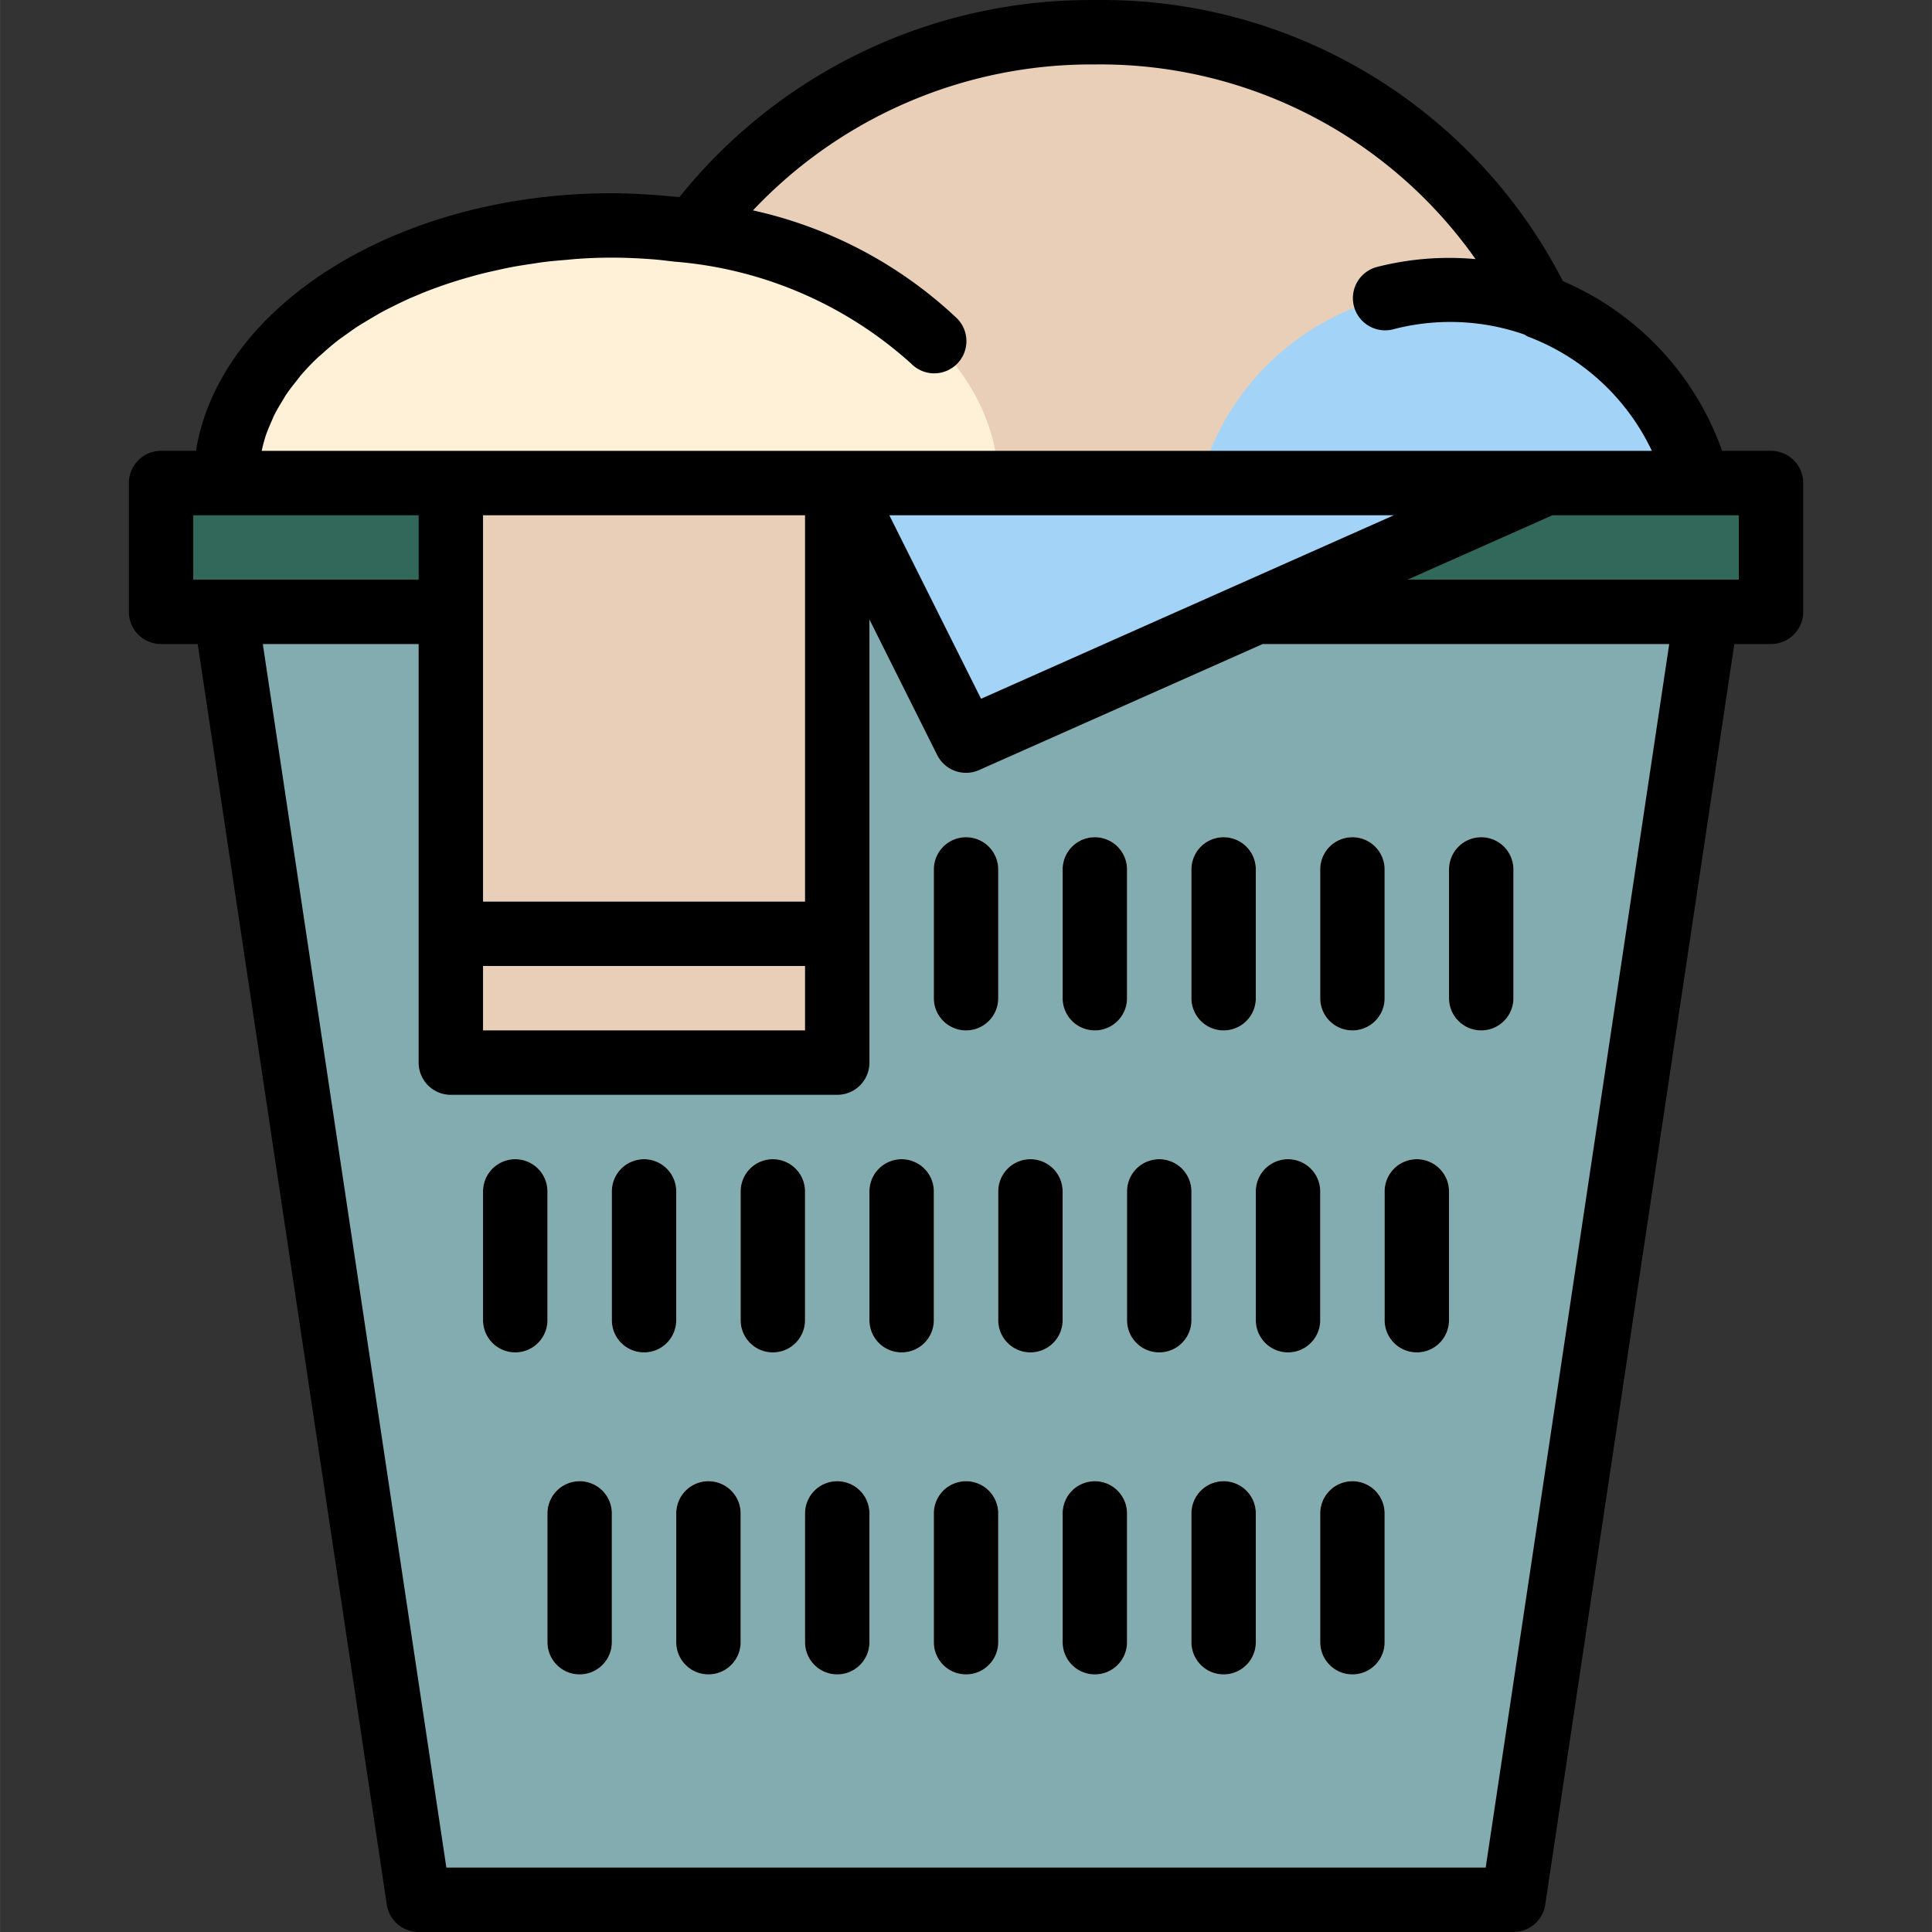 <svg height="640" viewBox="-32 0 480 480.013" width="640" xmlns="http://www.w3.org/2000/svg"><rect x="-32" y="0" width="480" height="480.013" fill="#333333" stroke="none"/><path d="M350.406 76.133C330.02 33.859 286.934 7.273 240.008 8.012A122.411 122.411 0 0 0 140.43 57.5a142.924 142.924 0 0 0-20.422-1.488c-53.016 0-96 28.656-96 64s42.984 64 96 64c6.832-.004 13.66-.5 20.422-1.489a122.39 122.39 0 0 0 99.578 49.489 124.06 124.06 0 0 0 84.137-32.192c1.285.075 2.558.192 3.863.192 30.879-.09 57.293-22.223 62.785-52.61 5.496-30.39-11.492-60.367-40.387-71.27zm0 0" fill="#e9cfb7"/><path d="M392.008 136.012c0 35.347-28.656 64-64 64-35.348 0-64-28.653-64-64 0-35.344 28.652-64 64-64 35.344 0 64 28.656 64 64zm0 0" fill="#a3d4f7"/><path d="M216.008 120.012c0-35.344-42.98-64-96-64s-96 28.656-96 64c0 35.347 42.98 64 96 64s96-28.653 96-64zm0 0" fill="#fef1d8"/><path d="M344.008 472.012h-272l-48-320h368zm0 0" fill="#83acb1"/><g fill="#e9cfb7"><path d="M224.008 336.012c-4.418 0-8-3.578-8-8v-32a8 8 0 0 1 16 0v32c0 4.422-3.582 8-8 8zm0 0M256.008 336.012c-4.418 0-8-3.578-8-8v-32a8 8 0 0 1 16 0v32c0 4.422-3.582 8-8 8zm0 0M288.008 336.012c-4.418 0-8-3.578-8-8v-32a8 8 0 0 1 16 0v32c0 4.422-3.582 8-8 8zm0 0M320.008 336.012c-4.418 0-8-3.578-8-8v-32a8 8 0 0 1 16 0v32c0 4.422-3.582 8-8 8zm0 0M96.008 336.012c-4.418 0-8-3.578-8-8v-32a8 8 0 0 1 16 0v32c0 4.422-3.582 8-8 8zm0 0M128.008 336.012c-4.418 0-8-3.578-8-8v-32a8 8 0 0 1 16 0v32c0 4.422-3.582 8-8 8zm0 0M160.008 336.012c-4.418 0-8-3.578-8-8v-32a8 8 0 0 1 16 0v32c0 4.422-3.582 8-8 8zm0 0M192.008 336.012c-4.418 0-8-3.578-8-8v-32a8 8 0 0 1 16 0v32c0 4.422-3.582 8-8 8zm0 0M208.008 256.012c-4.418 0-8-3.578-8-8v-32a8 8 0 0 1 16 0v32c0 4.422-3.582 8-8 8zm0 0M240.008 256.012c-4.418 0-8-3.578-8-8v-32a8 8 0 0 1 16 0v32c0 4.422-3.582 8-8 8zm0 0M272.008 256.012c-4.418 0-8-3.578-8-8v-32a8 8 0 0 1 16 0v32c0 4.422-3.582 8-8 8zm0 0M304.008 256.012c-4.418 0-8-3.578-8-8v-32a8 8 0 0 1 16 0v32c0 4.422-3.582 8-8 8zm0 0M336.008 256.012c-4.418 0-8-3.578-8-8v-32a8 8 0 0 1 16 0v32c0 4.422-3.582 8-8 8zm0 0M240.008 416.012c-4.418 0-8-3.578-8-8v-32a8 8 0 0 1 16 0v32c0 4.422-3.582 8-8 8zm0 0M272.008 416.012c-4.418 0-8-3.578-8-8v-32a8 8 0 0 1 16 0v32c0 4.422-3.582 8-8 8zm0 0M304.008 416.012c-4.418 0-8-3.578-8-8v-32a8 8 0 0 1 16 0v32c0 4.422-3.582 8-8 8zm0 0M112.008 416.012c-4.418 0-8-3.578-8-8v-32a8 8 0 0 1 16 0v32c0 4.422-3.582 8-8 8zm0 0M144.008 416.012c-4.418 0-8-3.578-8-8v-32a8 8 0 0 1 16 0v32c0 4.422-3.582 8-8 8zm0 0M176.008 416.012c-4.418 0-8-3.578-8-8v-32a8 8 0 0 1 16 0v32c0 4.422-3.582 8-8 8zm0 0M208.008 416.012c-4.418 0-8-3.578-8-8v-32a8 8 0 0 1 16 0v32c0 4.422-3.582 8-8 8zm0 0"/></g><path d="M8.008 120.012h400v32h-400zm0 0" fill="#326859"/><path d="M208.008 184.012l-32-64h176zm0 0" fill="#a3d4f7"/><path d="M80.008 120.012h96v144h-96zm0 0" fill="#e9cfb7"/><path d="M80.008 224.012h96v16h-96zm0 0" fill="#fff"/><path d="M232.008 296.012a8 8 0 0 0-16 0v32c0 4.422 3.582 8 8 8s8-3.578 8-8zm0 0M264.008 296.012a8 8 0 0 0-16 0v32c0 4.422 3.582 8 8 8s8-3.578 8-8zm0 0M280.008 296.012v32c0 4.422 3.582 8 8 8s8-3.578 8-8v-32a8 8 0 0 0-16 0zm0 0M312.008 328.012c0 4.422 3.582 8 8 8s8-3.578 8-8v-32a8 8 0 0 0-16 0zm0 0M104.008 296.012a8 8 0 0 0-16 0v32c0 4.422 3.582 8 8 8s8-3.578 8-8zm0 0M136.008 296.012a8 8 0 0 0-16 0v32c0 4.422 3.582 8 8 8s8-3.578 8-8zm0 0M168.008 296.012a8 8 0 0 0-16 0v32c0 4.422 3.582 8 8 8s8-3.578 8-8zm0 0M200.008 296.012a8 8 0 0 0-16 0v32c0 4.422 3.582 8 8 8s8-3.578 8-8zm0 0M208.008 256.012c4.418 0 8-3.578 8-8v-32a8 8 0 0 0-16 0v32c0 4.422 3.582 8 8 8zm0 0M240.008 256.012c4.418 0 8-3.578 8-8v-32a8 8 0 0 0-16 0v32c0 4.422 3.582 8 8 8zm0 0M272.008 256.012c4.418 0 8-3.578 8-8v-32a8 8 0 0 0-16 0v32c0 4.422 3.582 8 8 8zm0 0M304.008 256.012c4.418 0 8-3.578 8-8v-32a8 8 0 0 0-16 0v32c0 4.422 3.582 8 8 8zm0 0M336.008 256.012c4.418 0 8-3.578 8-8v-32a8 8 0 0 0-16 0v32c0 4.422 3.582 8 8 8zm0 0M240.008 368.012a8 8 0 0 0-8 8v32c0 4.422 3.582 8 8 8s8-3.578 8-8v-32a8 8 0 0 0-8-8zm0 0M272.008 368.012a8 8 0 0 0-8 8v32c0 4.422 3.582 8 8 8s8-3.578 8-8v-32a8 8 0 0 0-8-8zm0 0M304.008 368.012a8 8 0 0 0-8 8v32c0 4.422 3.582 8 8 8s8-3.578 8-8v-32a8 8 0 0 0-8-8zm0 0M112.008 368.012a8 8 0 0 0-8 8v32c0 4.422 3.582 8 8 8s8-3.578 8-8v-32a8 8 0 0 0-8-8zm0 0M144.008 368.012a8 8 0 0 0-8 8v32c0 4.422 3.582 8 8 8s8-3.578 8-8v-32a8 8 0 0 0-8-8zm0 0M176.008 368.012a8 8 0 0 0-8 8v32c0 4.422 3.582 8 8 8s8-3.578 8-8v-32a8 8 0 0 0-8-8zm0 0M208.008 368.012a8 8 0 0 0-8 8v32c0 4.422 3.582 8 8 8s8-3.578 8-8v-32a8 8 0 0 0-8-8zm0 0"/><path d="M408.008 112.012h-12.145a72.008 72.008 0 0 0-39.562-42.16C333.953 26.372 288.89-.691 240.008.012a130.885 130.885 0 0 0-103.2 48.953c-.8-.086-1.601-.13-2.402-.207-1.113-.106-2.215-.2-3.336-.281-3.703-.27-7.398-.465-11.062-.465-53.442 0-97.547 28.058-103.32 64h-8.68a8 8 0 0 0-8 8v32c0 4.422 3.582 8 8 8h9.11l46.976 313.187a8.002 8.002 0 0 0 7.914 6.813h272a7.998 7.998 0 0 0 7.91-6.813l46.977-313.187h9.113c4.418 0 8-3.578 8-8v-32a8 8 0 0 0-8-8zM130.223 64.43c1.77.136 3.535.367 5.312.574a99.473 99.473 0 0 1 58.809 25.305 7.993 7.993 0 0 0 7.777 2.191 8.003 8.003 0 0 0 3.55-13.488 107.633 107.633 0 0 0-50.6-26.742 115.6 115.6 0 0 1 84.937-36.258 114.037 114.037 0 0 1 94.59 48.363 72.326 72.326 0 0 0-24.59 1.98 8.003 8.003 0 0 0 4 15.496 55.89 55.89 0 0 1 32.8 1.29c.255.18.52.34.797.48a55.901 55.901 0 0 1 30.801 28.39H33.016c.136-.613.27-1.238.437-1.847.211-.742.418-1.488.672-2.223.355-1.03.8-2.039 1.234-3.046.305-.696.582-1.395.934-2.075.531-1.047 1.152-2.07 1.777-3.093.375-.602.711-1.227 1.114-1.825.8-1.16 1.68-2.289 2.59-3.41.335-.414.632-.855.984-1.27a57.35 57.35 0 0 1 4.234-4.425c.32-.305.696-.59 1.031-.895a69.63 69.63 0 0 1 3.817-3.242c.613-.488 1.293-.933 1.941-1.406 1.13-.8 2.266-1.649 3.473-2.402.8-.504 1.601-.965 2.402-1.446a92.177 92.177 0 0 1 3.559-2.066c.879-.469 1.785-.91 2.687-1.36 1.23-.613 2.473-1.214 3.754-1.793.957-.421 1.934-.796 2.926-1.238a90.974 90.974 0 0 1 4-1.535c1.023-.367 2.066-.738 3.113-1.082a132.77 132.77 0 0 1 4.215-1.293c1.074-.305 2.145-.617 3.25-.898a110.8 110.8 0 0 1 4.488-1.047c1.102-.242 2.192-.489 3.309-.703 1.602-.305 3.203-.555 4.875-.801 1.078-.16 2.145-.344 3.238-.48 1.832-.231 3.703-.391 5.602-.544.933-.082 1.855-.191 2.797-.25 2.761-.199 5.633-.304 8.539-.304 3.437 0 6.847.16 10.215.418zm146.68 80.207l-65.16 28.976-22.794-45.601h125.364zm-108.895 71.375v8h-80v-96h80zm-80 32v-8h80v16h-80zm-72-120h56v16h-56zm321.11 336H78.894l-45.602-304h38.715v104c0 4.422 3.582 8 8 8h96c4.418 0 8-3.578 8-8v-110.11l16.84 33.688a7.997 7.997 0 0 0 10.398 3.734l70.465-31.312h101.008zm62.89-320H317.71l36-16h46.297zm0 0"/></svg>